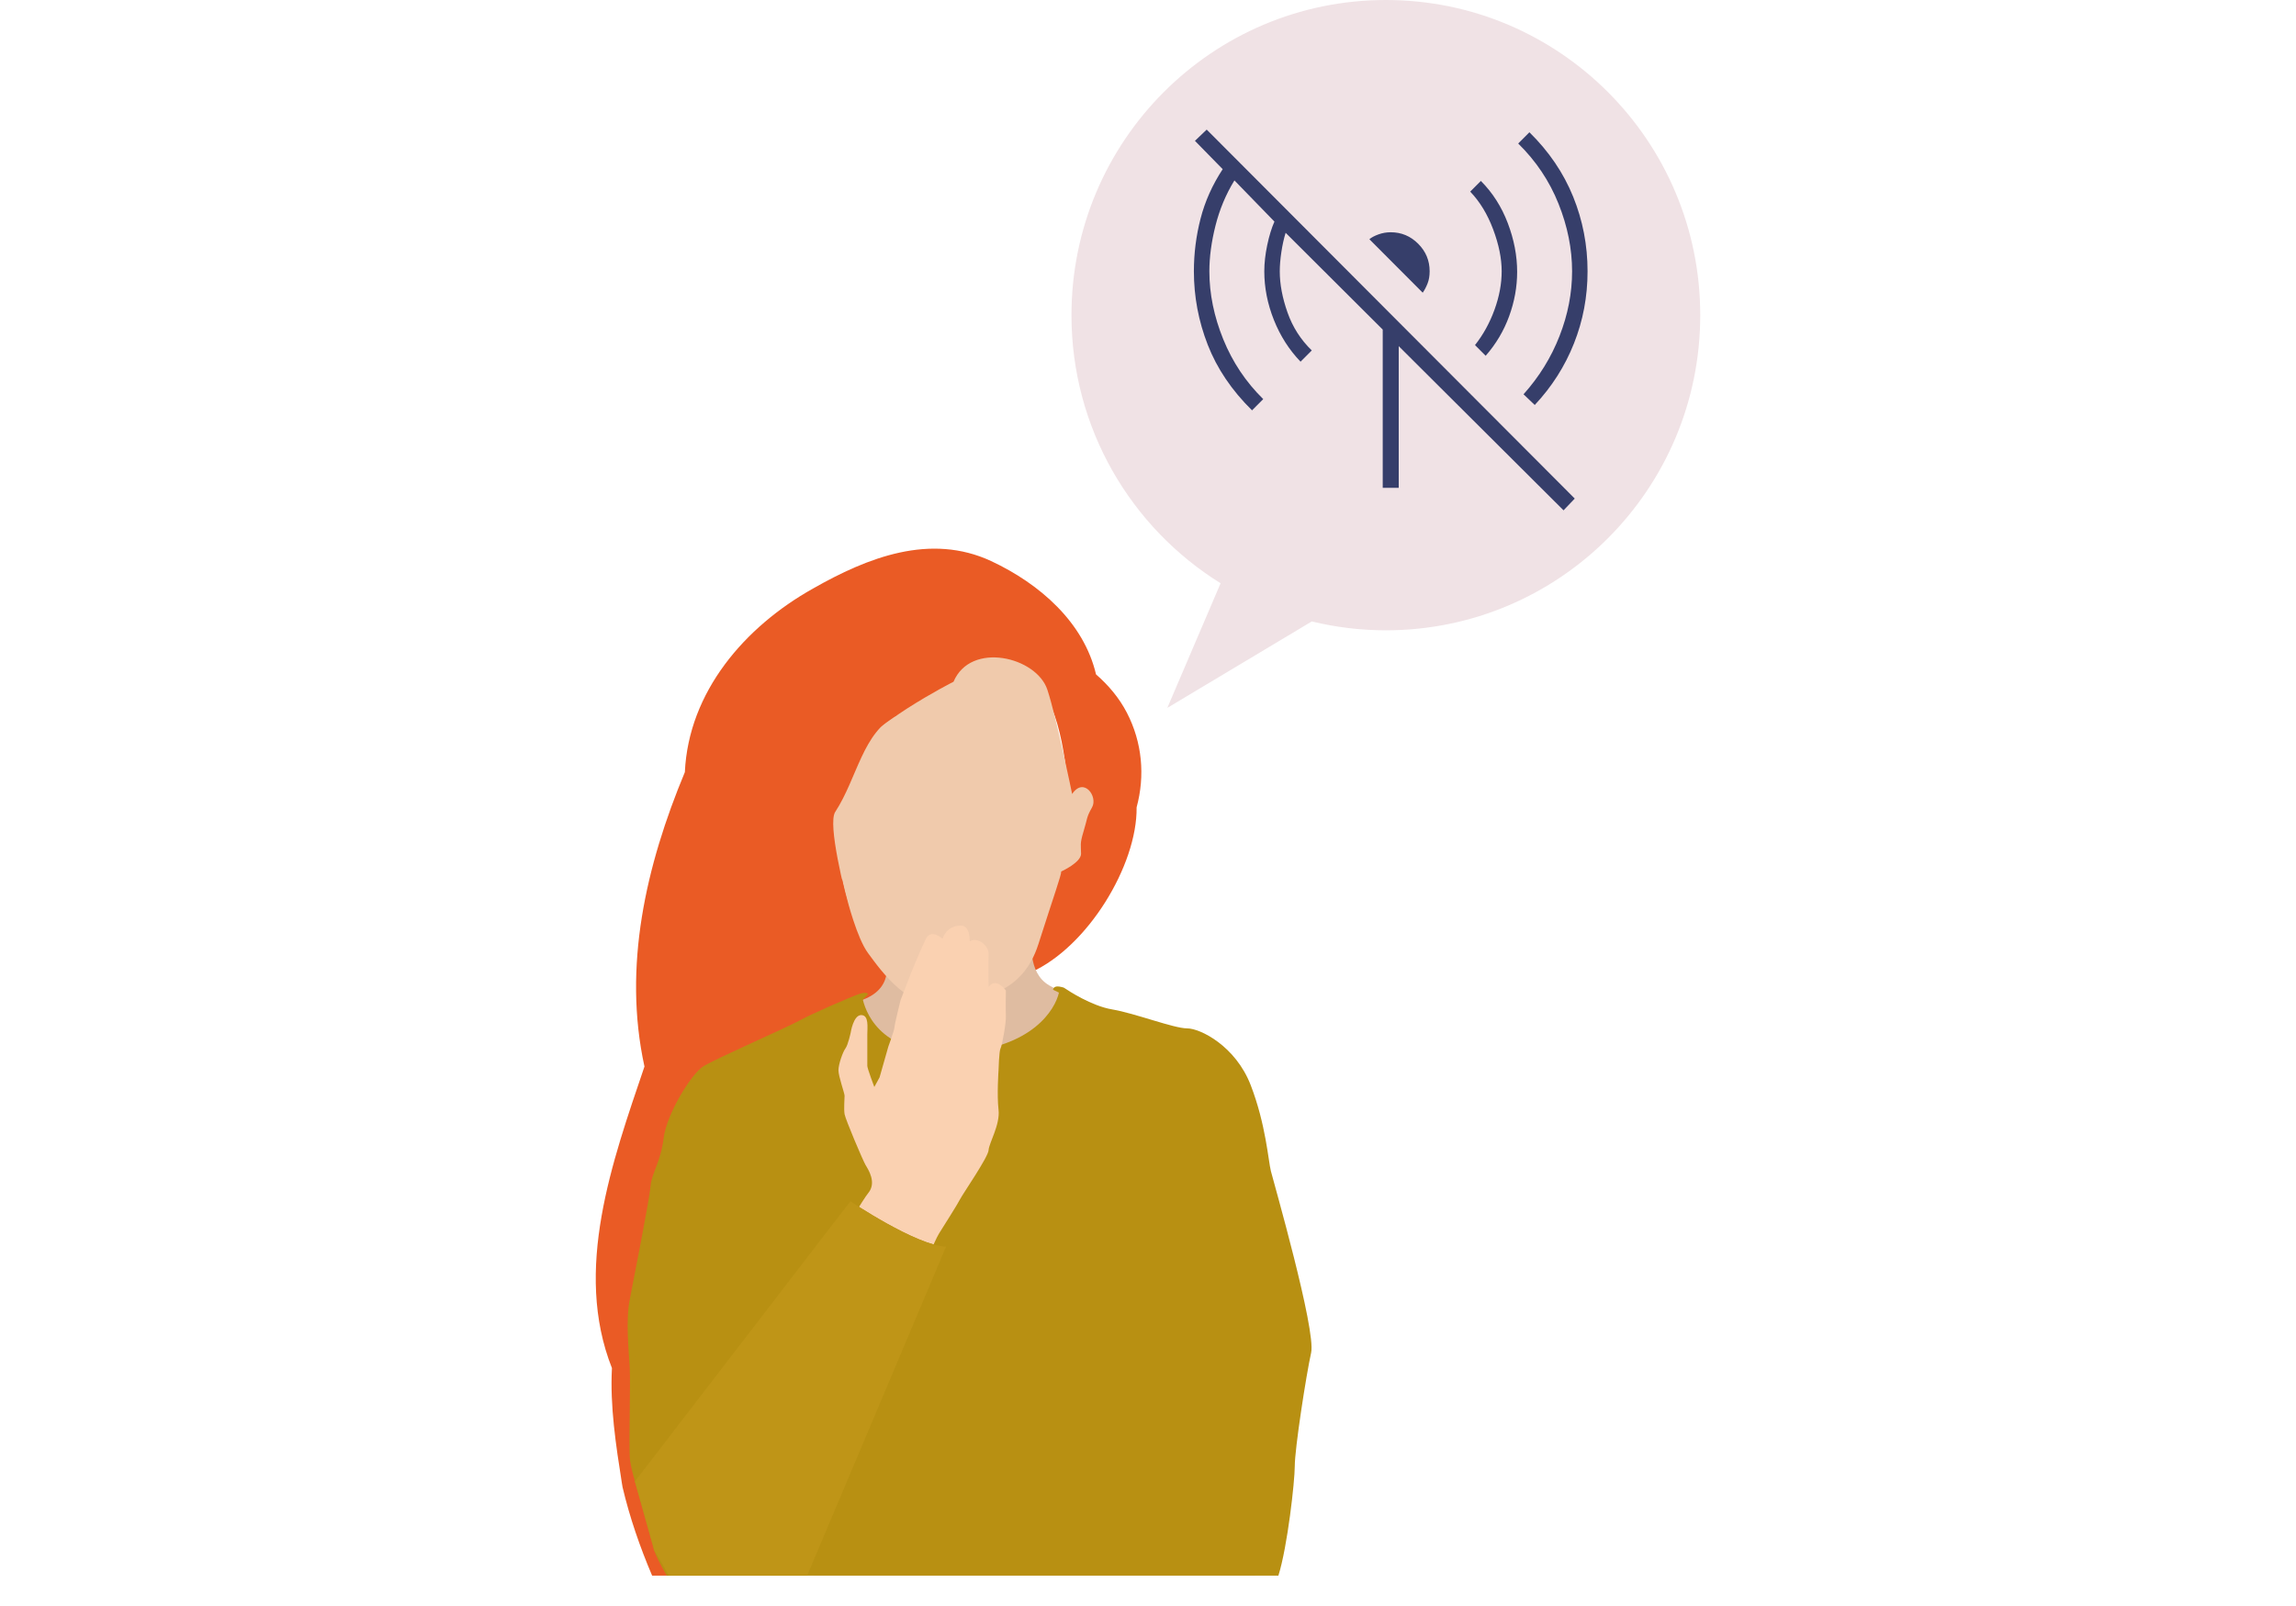 <svg width="343" height="240" viewBox="0 0 343 240" fill="none" xmlns="http://www.w3.org/2000/svg">
<path d="M109.834 235.422C109.817 234.036 109.735 232.6 109.584 231.164C110.195 232.514 110.637 233.969 111.086 235.422H114.079C113.259 228.658 112.233 221.892 112.893 215.091C113.63 217.877 114.544 220.627 115.641 223.339C115.692 223.483 115.96 223.543 115.991 223.339C117.104 216.162 117.662 208.615 119.596 201.616C120.621 197.901 122.858 194.963 124.591 191.589C126.11 188.617 126.936 185.587 129.003 182.863C133.437 177.96 131.926 170.83 135.922 165.74C137.055 164.36 138.4 163.244 139.843 162.199C137.204 158.535 143.515 150.013 141.868 146.101C131.554 141.47 127.409 131.833 128.208 122.442C128.212 122.436 128.212 122.436 128.212 122.427C130.121 114.29 135.914 104.864 145.049 104.325C146.689 101.174 152.143 100.515 154.957 102.656C158.503 105.359 159.523 115.728 159.714 120.514C159.416 120.917 159.125 121.612 159.161 122.659C159.221 124.369 155.519 122.479 155.576 124.216C155.628 126.619 152.861 128.159 150.271 129.325C150.544 133.953 150.616 143.938 154.02 145.275C162.466 141.508 169.903 129.302 169.799 120.629C171.082 115.9 170.636 110.916 168.342 106.486C167.183 104.259 165.608 102.394 163.736 100.765C161.914 92.992 155.319 87.224 148.066 83.833C138.978 79.61 129.606 83.294 121.45 87.942C111.247 93.653 102.866 103.386 102.311 115.368C96.501 129.328 93.014 144.41 96.277 159.358C91.472 173.53 85.616 189.745 91.417 204.414C91.118 210.121 92.007 215.92 92.895 221.554C92.92 221.77 92.956 221.989 93.004 222.204C94.066 226.715 95.59 231.12 97.42 235.424H109.834V235.422Z" fill="#EA5B25"/>
<path d="M207.033 0C181.094 0 160.068 21.083 160.068 47.089C160.068 64.013 168.977 78.846 182.346 87.147L174.386 105.769L195.97 92.852C199.519 93.712 203.221 94.179 207.034 94.179C232.973 94.179 254 73.096 254 47.089C253.999 21.083 232.972 0 207.033 0Z" fill="#F0E2E5"/>
<path d="M221.945 53.16L220.351 51.562C221.572 50.017 222.542 48.26 223.259 46.288C223.975 44.318 224.336 42.401 224.336 40.537C224.336 38.618 223.911 36.528 223.061 34.265C222.212 32.001 221.067 30.123 219.635 28.632L221.227 27.033C222.98 28.792 224.321 30.895 225.252 33.347C226.182 35.796 226.647 38.219 226.647 40.615C226.647 42.854 226.248 45.063 225.451 47.247C224.654 49.432 223.486 51.402 221.945 53.16ZM212.54 43.733L204.572 35.743C204.89 35.476 205.343 35.236 205.925 35.024C206.51 34.81 207.121 34.703 207.759 34.703C209.353 34.703 210.721 35.277 211.864 36.422C213.007 37.567 213.575 38.939 213.575 40.536C213.575 41.229 213.471 41.841 213.257 42.373C213.045 42.906 212.808 43.359 212.54 43.733ZM229.277 60.511L227.601 58.912C229.941 56.302 231.734 53.4 232.98 50.203C234.229 47.008 234.855 43.785 234.855 40.536C234.855 37.18 234.177 33.812 232.822 30.429C231.467 27.045 229.462 24.051 226.805 21.441L228.479 19.762C231.401 22.638 233.579 25.847 235.014 29.389C236.448 32.932 237.166 36.647 237.166 40.535C237.166 44.317 236.487 47.912 235.132 51.321C233.778 54.731 231.826 57.794 229.277 60.511ZM233.578 76.251L208.956 51.721V72.894H206.566V49.244L192.061 34.784C191.798 35.637 191.582 36.595 191.424 37.66C191.265 38.725 191.185 39.685 191.185 40.537C191.185 42.454 191.57 44.504 192.342 46.689C193.11 48.872 194.319 50.764 195.967 52.361L194.291 54.04C192.592 52.282 191.264 50.203 190.308 47.808C189.353 45.411 188.873 42.987 188.873 40.538C188.873 39.312 189.021 38.007 189.311 36.623C189.604 35.238 189.962 34.067 190.388 33.108L184.411 26.956C183.137 29.032 182.195 31.284 181.584 33.706C180.972 36.13 180.667 38.407 180.667 40.538C180.667 43.893 181.358 47.275 182.738 50.684C184.121 54.094 186.114 57.075 188.714 59.633L187.041 61.311C184.014 58.329 181.809 55.066 180.427 51.523C179.046 47.981 178.355 44.319 178.355 40.538C178.355 37.874 178.687 35.252 179.351 32.668C180.017 30.084 181.118 27.62 182.659 25.277L178.514 21.043L180.269 19.365L235.253 74.494L233.578 76.251Z" fill="#363E6A"/>
<path d="M132.181 142.835C132.181 142.835 134.017 147.472 128.903 149.373C123.715 151.302 136.624 169.261 136.624 169.261L154.085 164.213C154.085 164.213 156.463 157.088 158.241 156.048C160.018 155.01 161.499 151.297 161.499 151.297L159.385 148.375C159.385 148.375 158.575 148.292 156.759 147.243C153.348 145.275 154.225 140.312 154.084 139.719C153.948 139.123 132.181 142.835 132.181 142.835Z" fill="#DFBCA1"/>
<path d="M124.48 117.595C124.48 119.058 122.407 117.299 122.11 119.378C121.817 121.458 123.054 122.199 123.027 123.981C122.999 125.762 121.816 129.92 125.813 131.402C125.813 131.402 126.471 134.433 127.455 137.437C128.087 139.366 128.852 141.286 129.663 142.389C131.737 145.212 135.824 150.999 141.331 150.109C146.84 149.219 152.762 148.476 155.132 141.054C157.5 133.63 158.538 130.81 158.538 130.215C158.538 130.215 161.5 128.877 161.5 127.57C161.5 126.265 161.283 126.145 161.875 124.216C162.467 122.284 162.273 122.157 163.137 120.642C164.065 119.017 161.903 116.039 160.166 118.636C160.166 118.636 157.79 107.031 156.463 103.047C154.837 98.146 145.017 95.772 142.449 101.86C142.449 101.86 139.196 103.501 135.457 105.898C130.411 109.136 124.48 113.759 124.48 117.595Z" fill="#F0CAAC"/>
<path d="M134.017 106.846C128.861 109.367 128.084 116.248 124.777 121.309C123.592 123.121 126.22 133.33 126.873 135.936C132.02 156.464 113.968 136.749 113.968 136.749C113.968 136.749 107.75 117.746 109.081 116.856C110.414 115.966 114.441 101.118 114.856 100.97C115.274 100.821 134.017 106.846 134.017 106.846Z" fill="#EA5B25"/>
<path d="M187.426 235.423C188.066 233.197 189.027 229.829 189.561 229.114C190.346 228.066 191.261 209.456 191.654 207.623C192.042 205.789 189.561 192.028 189.561 192.028C183.419 192.028 173.746 194.256 173.746 194.256C173.746 194.256 172.178 205.658 171.394 208.801C170.61 211.946 171.132 219.285 171.394 221.512C171.633 223.547 126.172 231.474 124.861 231.603C124.364 231.653 123.041 233.342 121.586 235.422H187.426V235.423Z" fill="#EAE5E2"/>
<path d="M99.6 235.423H190.979C192.343 231.1 193.425 221.324 193.425 219.085C193.425 216.445 195.12 205.509 195.871 202.114C196.623 198.72 190.23 176.471 189.854 174.962C189.476 173.454 189.102 167.985 186.844 162.14C184.587 156.294 179.322 153.655 177.336 153.655C175.349 153.655 169.542 151.393 166.157 150.825C163.044 150.307 159.561 147.996 159.017 147.628C158.944 147.578 158.864 147.54 158.778 147.524C158.546 147.483 157.446 147.091 157.313 147.884L158.197 148.31C157.628 150.857 154.214 156.516 143.423 157.237C132.135 157.993 129.504 151.844 128.903 149.374L129.699 148.492C129.699 148.492 129.4 148.189 128.501 148.469C127.171 148.887 120.847 151.677 119.357 152.524C117.689 153.466 106.915 158.181 105.087 159.312C103.259 160.443 99.581 166.477 99.137 170.059C98.695 173.642 97.324 175.339 97.183 177.226C97.043 179.111 94.692 190.991 94.073 194.195C93.453 197.401 93.938 201.737 94.073 204.378C94.207 207.019 93.938 214.748 94.073 217.652C94.207 220.555 97.324 228.326 97.548 230.775C97.666 232.077 98.705 233.79 99.6 235.423Z" fill="#B89012"/>
<path d="M99.316 233.44C99.316 233.44 99.73 234.304 100.318 235.422H115.118C118.334 230.877 127.524 216.003 128.263 213.781C129.047 211.424 137.543 192.421 137.543 191.373C137.543 190.326 139.632 185.347 140.286 184.298C140.94 183.248 143.032 179.974 143.424 179.188C143.817 178.401 147.633 172.896 147.686 171.847C147.739 170.8 149.433 168.048 149.172 165.821C148.913 163.594 149.172 159.922 149.172 159.922C149.172 159.922 149.247 157.04 149.472 156.646C149.697 156.254 150.318 152.846 150.268 151.797C150.22 150.751 150.268 147.998 150.268 147.998C150.268 147.998 148.808 145.902 147.686 147.475C147.686 147.475 147.633 143.541 147.686 142.494C147.739 141.447 146.168 139.874 144.863 140.66C144.863 140.66 144.992 138.301 143.555 138.301C142.118 138.301 141.202 139.087 140.81 140.267C140.81 140.267 139.112 138.695 138.326 140.267C137.544 141.841 136.104 145.378 136.104 145.378L134.536 149.44C134.536 149.44 133.622 153.108 133.622 153.501C133.622 153.895 132.706 156.384 132.706 156.384L131.401 160.971L130.615 162.413C130.615 162.413 129.569 159.661 129.569 159.267C129.569 158.873 129.569 155.6 129.569 154.551C129.569 153.501 129.832 151.669 128.654 151.669C127.479 151.669 127.085 154.289 127.085 154.289C127.085 154.289 126.694 156.124 126.303 156.647C125.911 157.173 125.257 159.004 125.257 159.923C125.257 160.84 126.172 163.332 126.172 163.726C126.172 164.117 126.041 165.691 126.172 166.475C126.303 167.261 128.917 173.421 129.31 174.077C129.701 174.731 131.009 176.696 129.701 178.269C128.393 179.844 117.415 198.449 117.154 198.845C116.892 199.237 114.848 202.12 115.217 201.465C115.585 200.81 115.844 195.174 115.844 195.174C115.844 195.174 107.613 191.504 98.463 192.422C98.463 192.422 97.679 201.203 96.895 205.133C96.112 209.065 94.968 215.748 96.653 222.824C98.332 229.898 99.316 233.44 99.316 233.44Z" fill="#FAD1B1"/>
<path d="M99.916 235.423H120.581L141.331 186.275C136.817 186.086 127.039 179.487 127.039 179.487L105.442 187.406L97.324 189.411L94.852 202.679V221.345L97.746 231.681C97.746 231.681 98.882 233.464 99.916 235.423Z" fill="#B89012"/>
<path d="M99.916 235.423H120.581L141.331 186.275C136.817 186.086 127.039 179.487 127.039 179.487L94.852 221.346L97.746 231.682C97.746 231.681 98.882 233.464 99.916 235.423Z" fill="#BF9517"/>
</svg>
